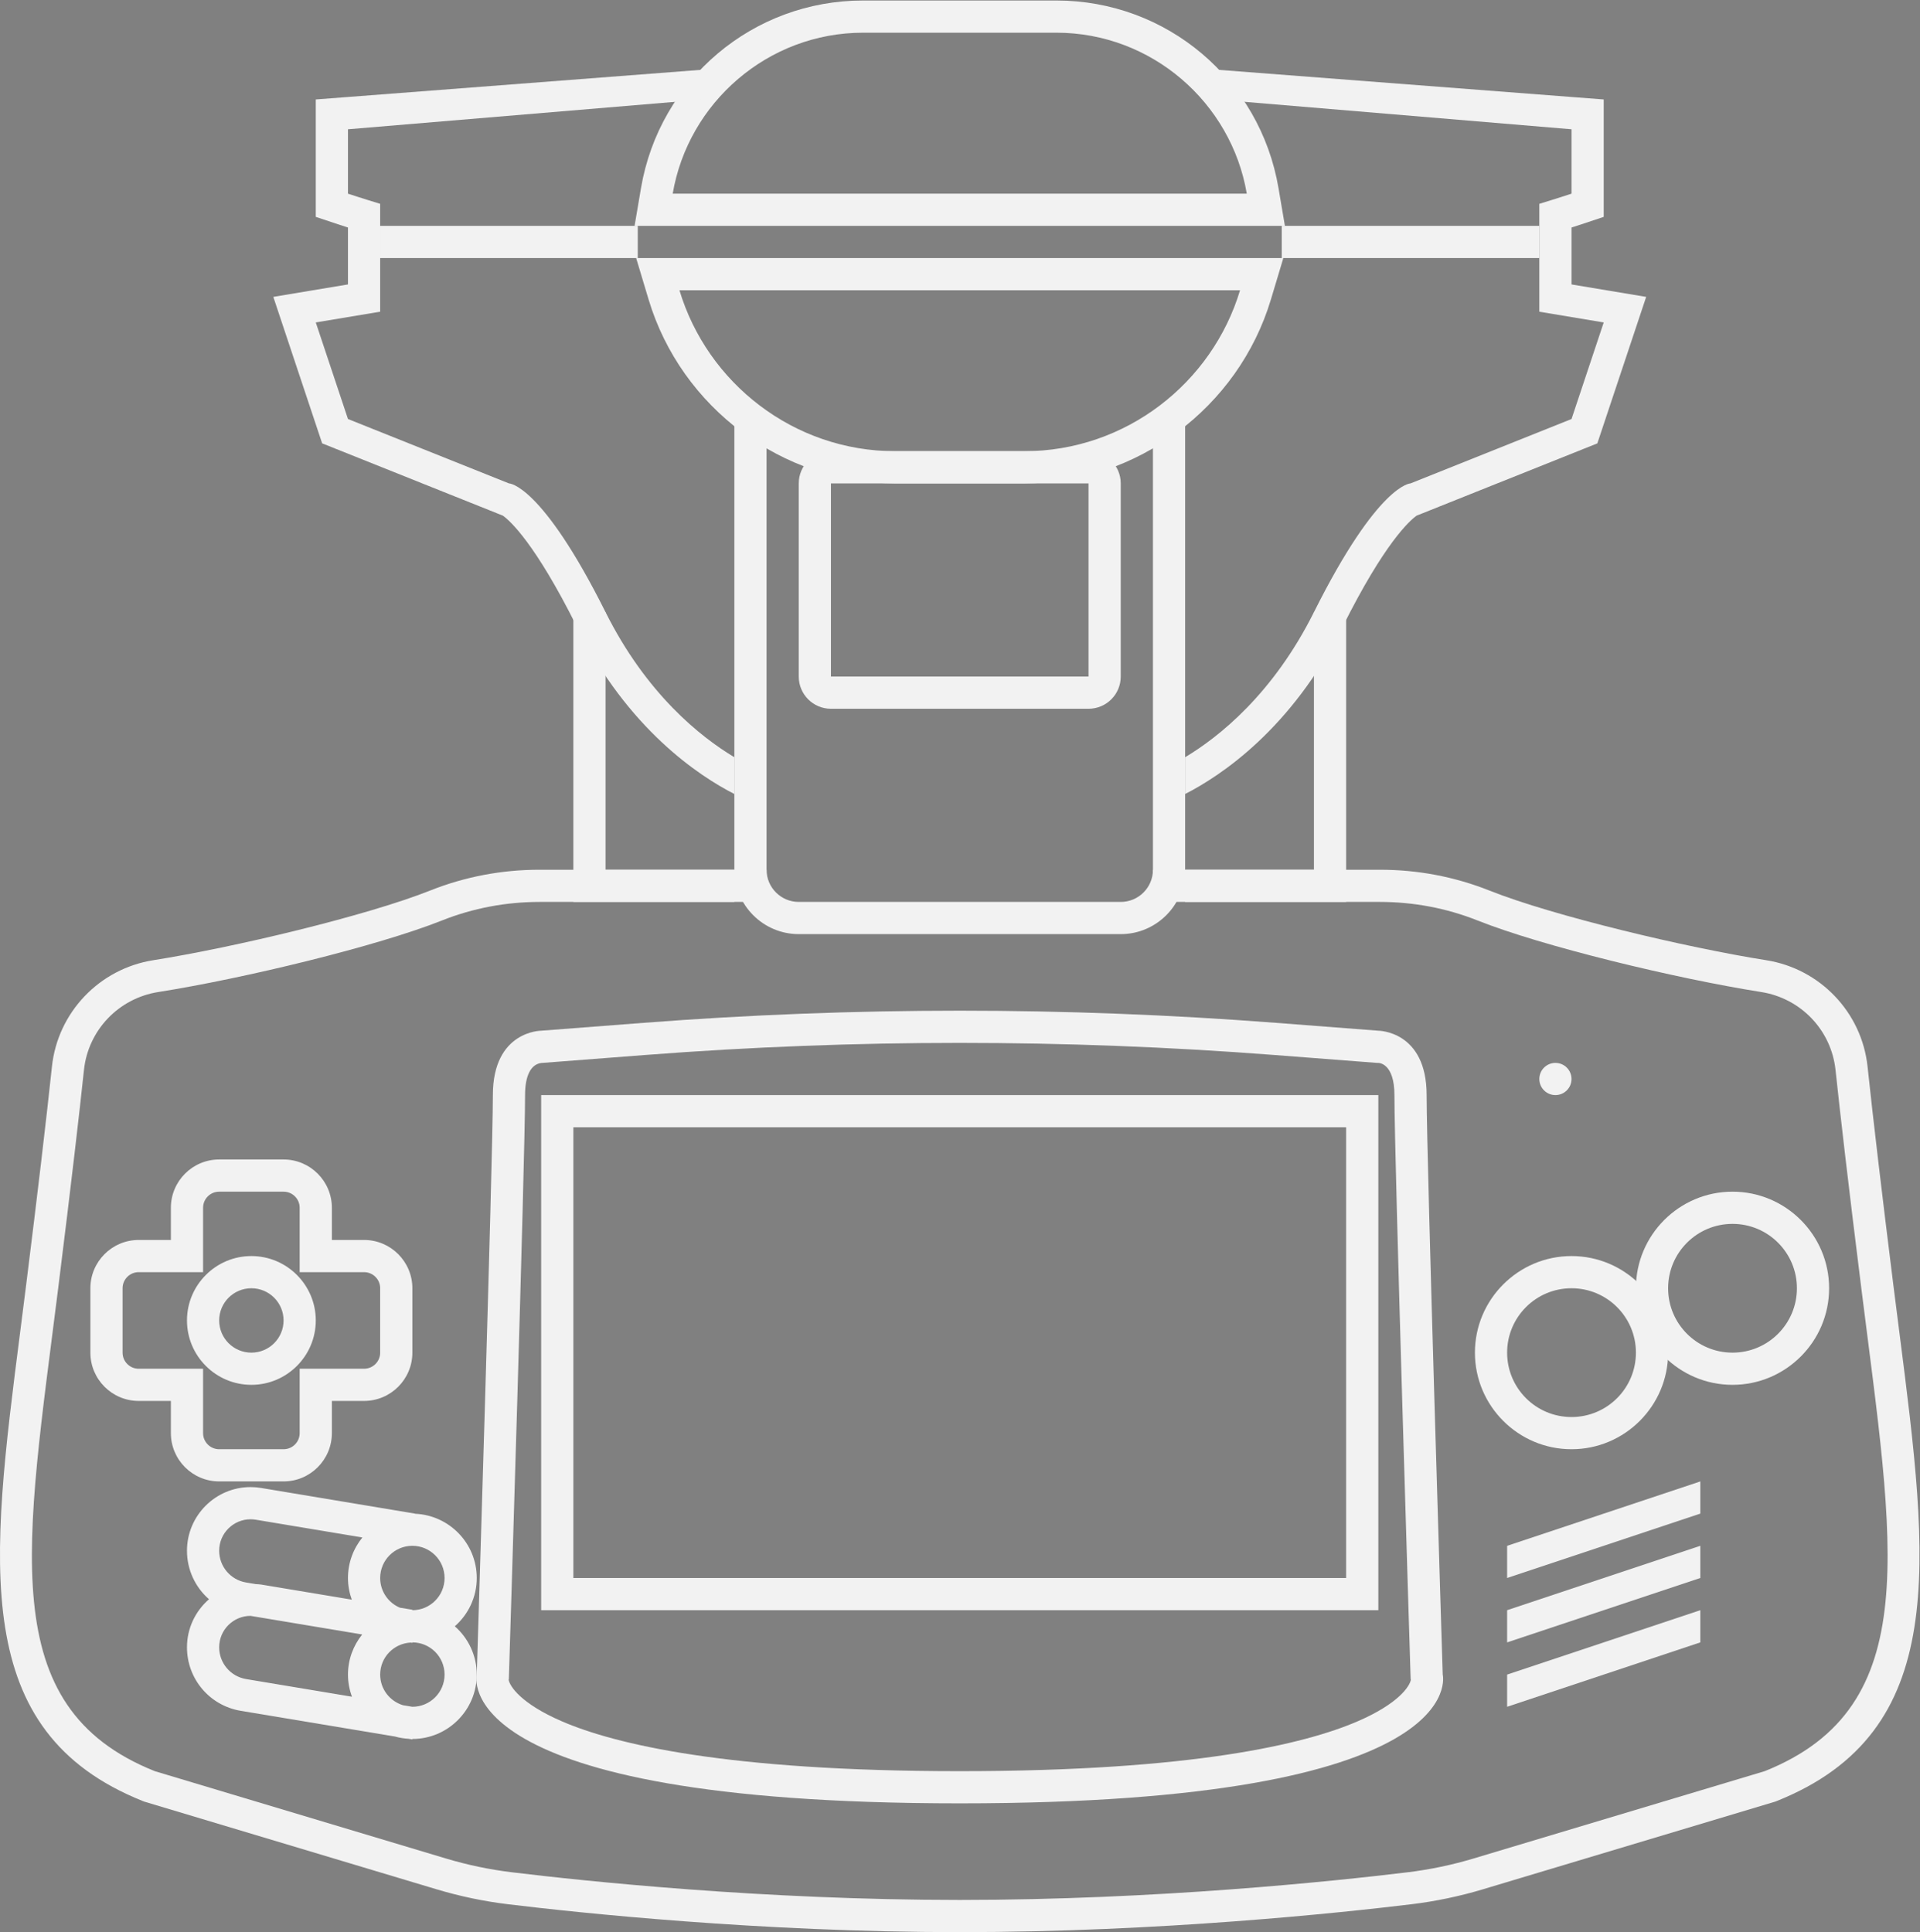 <?xml version="1.0" encoding="UTF-8" standalone="no"?>
<svg
   xmlns:dc="http://purl.org/dc/elements/1.1/"
   xmlns:cc="http://creativecommons.org/ns#"
   xmlns:rdf="http://www.w3.org/1999/02/22-rdf-syntax-ns#"
   xmlns:svg="http://www.w3.org/2000/svg"
   xmlns="http://www.w3.org/2000/svg"
   viewBox="0 0 317.946 320"
   height="320"
   width="317.946"
   xml:space="preserve"
   id="svg2"
   version="1.1"><rect x="0" y="0" width="317.946" height="320" fill="#808080" stroke="none"/><defs
     id="defs6"><clipPath
       id="clipPath18"
       clipPathUnits="userSpaceOnUse"><path
         id="path16"
         d="M 0,256 H 256 V 0 H 0 Z" /></clipPath></defs><g
     transform="matrix(1.333,0,0,-1.333,-11.693,330.667)"
     id="g10"><g
       id="g12"><g
         clip-path="url(#clipPath18)"
         id="g14"><g
           transform="translate(128,122.487)"
           id="g20"><path
             id="path22"
             style="fill:#f2f2f2;fill-opacity:1;fill-rule:nonzero;stroke:none"
             d="M 0,0 C -13.099,0 -26.198,-0.503 -39.269,-1.508 L -52,-2.487 c 0,0 -6,0 -6,-8 0,-8 -2,-72 -2,-72 0,0 -4,-16 60,-16 64,0 60,16 60,16 0,0 -2,64 -2,72 0,8 -6,8 -6,8 L 39.269,-1.508 C 26.198,-0.503 13.1,0 0,0 m 0,-4 c 12.945,0 26.055,-0.503 38.962,-1.496 l 12.731,-0.98 0.154,-0.011 H 52 c 0.082,0 2,-0.046 2,-4 0,-7.971 1.92,-69.509 2.002,-72.125 l 0.014,-0.429 0.023,-0.094 c -0.132,-0.781 -1.486,-2.944 -6.605,-5.156 -6.541,-2.827 -20.428,-6.196 -49.434,-6.196 -29.006,0 -42.893,3.369 -49.434,6.196 -5.118,2.212 -6.473,4.375 -6.605,5.156 l 0.024,0.094 0.013,0.429 c 0.082,2.616 2.002,64.154 2.002,72.125 0,2.407 0.713,3.817 2.011,3.991 l 0.002,-0.002 0.294,0.022 12.731,0.98 C -26.054,-4.503 -12.945,-4 0,-4" /></g><path
           id="path24"
           style="fill:#f2f2f2;fill-opacity:1;fill-rule:nonzero;stroke:none"
           d="M 180,112 H 76 V 48 H 180 Z M 176,52 H 80 v 56 h 96 z" /><g
           transform="translate(204,92)"
           id="g26"><path
             id="path28"
             style="fill:#f2f2f2;fill-opacity:1;fill-rule:nonzero;stroke:none"
             d="m 0,0 c -6.617,0 -12,-5.383 -12,-12 0,-6.617 5.383,-12 12,-12 6.617,0 12,5.383 12,12 C 12,-5.383 6.617,0 0,0 m 0,-4 c 4.418,0 8,-3.582 8,-8 0,-4.418 -3.582,-8 -8,-8 -4.418,0 -8,3.582 -8,8 0,4.418 3.582,8 8,8" /></g><g
           transform="translate(224,100)"
           id="g30"><path
             id="path32"
             style="fill:#f2f2f2;fill-opacity:1;fill-rule:nonzero;stroke:none"
             d="m 0,0 c -6.617,0 -12,-5.383 -12,-12 0,-6.617 5.383,-12 12,-12 6.617,0 12,5.383 12,12 C 12,-5.383 6.617,0 0,0 m 0,-4 c 4.418,0 8,-3.582 8,-8 0,-4.418 -3.582,-8 -8,-8 -4.418,0 -8,3.582 -8,8 0,4.418 3.582,8 8,8" /></g><g
           transform="translate(220,60)"
           id="g34"><path
             id="path36"
             style="fill:#f2f2f2;fill-opacity:1;fill-rule:nonzero;stroke:none"
             d="m 0,0 -24,-8 v 4 L 0,4 Z" /></g><g
           transform="translate(220,52)"
           id="g38"><path
             id="path40"
             style="fill:#f2f2f2;fill-opacity:1;fill-rule:nonzero;stroke:none"
             d="m 0,0 -24,-8 v 4 L 0,4 Z" /></g><g
           transform="translate(220,44)"
           id="g42"><path
             id="path44"
             style="fill:#f2f2f2;fill-opacity:1;fill-rule:nonzero;stroke:none"
             d="m 0,0 -24,-8 v 4 L 0,4 Z" /></g><g
           transform="translate(72,116)"
           id="g46"><path
             id="path48"
             style="fill:#191919;fill-opacity:1;fill-rule:nonzero;stroke:none"
             d="M 0,0 Z" /></g><g
           transform="translate(204,114)"
           id="g50"><path
             id="path52"
             style="fill:#f2f2f2;fill-opacity:1;fill-rule:nonzero;stroke:none"
             d="m 0,0 c 0,-1.104 -0.896,-2 -2,-2 -1.104,0 -2,0.896 -2,2 0,1.104 0.896,2 2,2 1.104,0 2,-0.896 2,-2" /></g><g
           transform="translate(44,104)"
           id="g54"><path
             id="path56"
             style="fill:#f2f2f2;fill-opacity:1;fill-rule:nonzero;stroke:none"
             d="m 0,0 h -8 c -3.309,0 -6,-2.691 -6,-6 v -4 h -4 c -3.309,0 -6,-2.691 -6,-6 v -8 c 0,-3.309 2.691,-6 6,-6 h 4 v -4 c 0,-3.309 2.691,-6 6,-6 h 8 c 3.309,0 6,2.691 6,6 v 4 h 4 c 3.309,0 6,2.691 6,6 v 8 c 0,3.309 -2.691,6 -6,6 H 6 v 4 C 6,-2.691 3.309,0 0,0 m 0,-4 c 1.104,0 2,-0.896 2,-2 v -8 h 8 c 1.104,0 2,-0.896 2,-2 v -8 c 0,-1.104 -0.896,-2 -2,-2 H 2 v -8 c 0,-1.104 -0.896,-2 -2,-2 h -8 c -1.104,0 -2,0.896 -2,2 v 8 h -8 c -1.104,0 -2,0.896 -2,2 v 8 c 0,1.104 0.896,2 2,2 h 8 v 8 c 0,1.104 0.896,2 2,2 h 8" /></g><g
           transform="translate(40,92)"
           id="g58"><path
             id="path60"
             style="fill:#f2f2f2;fill-opacity:1;fill-rule:nonzero;stroke:none"
             d="m 0,0 c -4.411,0 -8,-3.589 -8,-8 0,-4.411 3.589,-8 8,-8 4.411,0 8,3.589 8,8 0,4.411 -3.589,8 -8,8 m 0,-4 c 2.209,0 4,-1.791 4,-4 0,-2.209 -1.791,-4 -4,-4 -2.209,0 -4,1.791 -4,4 0,2.209 1.791,4 4,4" /></g><g
           transform="translate(144,192)"
           id="g62"><path
             id="path64"
             style="fill:#f2f2f2;fill-opacity:1;fill-rule:nonzero;stroke:none"
             d="m 0,0 h -32 c -2.209,0 -4,-1.791 -4,-4 v -24 c 0,-2.209 1.791,-4 4,-4 H 0 c 2.209,0 4,1.791 4,4 V -4 C 4,-1.791 2.209,0 0,0 M 0,-28 H -32 V -4 H 0 Z" /></g><path
           id="path66"
           style="fill:#f2f2f2;fill-opacity:1;fill-rule:nonzero;stroke:none"
           d="M 88,216 H 56 v 4 h 32 z" /><path
           id="path68"
           style="fill:#f2f2f2;fill-opacity:1;fill-rule:nonzero;stroke:none"
           d="m 200,216 h -32 v 4 h 32 z" /><g
           transform="translate(60,48)"
           id="g70"><path
             id="path72"
             style="fill:#f2f2f2;fill-opacity:1;fill-rule:nonzero;stroke:none"
             d="M 0,0 V 0.056 L -1.558,0.314 C -2.993,0.922 -4,2.344 -4,4 -4,6.209 -2.209,8 0,8 2.209,8 4,6.209 4,4 4,1.791 2.209,0 0,0 m 0,-12 -1.176,0.196 C -2.807,-11.3 -4,-9.797 -4,-8 c 0,2.139 1.683,3.869 3.794,3.979 L 0,-4.055 V -4 c 2.209,0 4,-1.791 4,-4 0,-2.209 -1.791,-4 -4,-4 m -24,7.389 v 0 c 0,2.19 1.785,3.905 3.895,3.907 L -6.233,-3.017 C -7.332,-4.385 -8,-6.112 -8,-8 c 0,-0.967 0.181,-1.891 0.497,-2.75 l -13.155,2.193 C -22.586,-8.235 -24,-6.566 -24,-4.611 m 0,12 c 0,2.191 1.787,3.907 3.898,3.907 0.214,0 0.432,-0.018 0.651,-0.054 L -6.209,9.035 C -7.327,7.659 -8,5.907 -8,4 -8,3.055 -7.829,2.15 -7.525,1.31 l -11.268,1.878 c -0.219,0.036 -0.44,0.037 -0.66,0.054 l -1.205,0.201 C -22.586,3.765 -24,5.434 -24,7.389 M 5.274,-2 C 6.941,-0.533 8,1.609 8,4 8,8.3 4.587,11.809 0.33,11.983 L 0.331,12 -18.793,15.188 c -0.433,0.072 -0.873,0.108 -1.308,0.108 h -0.001 C -24.457,15.296 -28,11.748 -28,7.389 -28,4.997 -26.953,2.835 -25.263,1.36 -26.936,-0.09 -28,-2.227 -28,-4.611 c 0,-3.927 2.812,-7.246 6.685,-7.892 l 19.151,-3.191 c 0.542,-0.154 1.107,-0.247 1.688,-0.282 L 0,-16.055 V -16 c 4.411,0 8,3.589 8,8 0,2.391 -1.059,4.533 -2.726,6" /></g><g
           transform="translate(140,248)"
           id="g74"><path
             id="path76"
             style="fill:#f2f2f2;fill-opacity:1;fill-rule:nonzero;stroke:none"
             d="M 0,0 H -24 C -37.7,0 -49.308,-9.812 -51.602,-23.331 L -52.394,-28 h 4.736 71.316 4.736 l -0.792,4.669 C 25.308,-9.812 13.699,0 0,0 m 0,-4 c 11.837,0 21.738,-8.688 23.658,-20 h -71.316 c 1.92,11.312 11.821,20 23.658,20 H 0" /></g><g
           transform="translate(168.2,216)"
           id="g78"><path
             id="path80"
             style="fill:#f2f2f2;fill-opacity:1;fill-rule:nonzero;stroke:none"
             d="M 0,0 H -5.378 -75.022 -80.4 l 1.547,-5.151 C -74.813,-18.604 -62.208,-28 -48.2,-28 h 16 c 14.007,0 26.612,9.396 30.653,22.849 z m -5.378,-4 c -3.464,-11.533 -14.2,-20 -26.822,-20 h -16 c -12.622,0 -23.358,8.467 -26.822,20 h 69.644" /></g><g
           transform="translate(84,172)"
           id="g82"><path
             id="path84"
             style="fill:#f2f2f2;fill-opacity:1;fill-rule:nonzero;stroke:none"
             d="m 0,0 c -8,16 -12,16 -12,16 l -20,8 -4,12 8,1.333 V 50.737 C -30.316,51.439 -32,52 -32,52 v 8 l 44,3.692 4,4.012 L -32.307,63.988 -36,63.704 V 60 52 49.117 l 2.735,-0.912 c 0.036,-0.012 0.502,-0.167 1.265,-0.411 v -7.072 l -4.658,-0.776 -4.617,-0.77 1.48,-4.441 4,-12 0.587,-1.76 1.723,-0.689 20,-8 0.714,-0.286 h 0.006 C -11.86,11.355 -8.761,8.579 -3.578,-1.789 2.793,-14.531 11.592,-20.341 16,-22.591 v 4.57 C 11.792,-15.495 5.089,-10.178 0,0" /></g><g
           transform="translate(208.657,211.946)"
           id="g86"><path
             id="path88"
             style="fill:#f2f2f2;fill-opacity:1;fill-rule:nonzero;stroke:none"
             d="m 0,0 -4.657,0.776 v 7.072 c 0.762,0.244 1.228,0.4 1.264,0.411 l 2.736,0.912 v 2.883 8 3.704 l -3.694,0.284 -48.306,3.716 4,-4.011 44,-3.693 v -8 c 0,0 -1.684,-0.561 -4,-1.263 V -2.612 l 8,-1.334 -4,-12 -20,-8 c 0,0 -4,0 -12,-16 -5.089,-10.178 -11.792,-15.495 -16,-18.021 v -4.57 c 4.408,2.25 13.207,8.06 19.578,20.802 5.183,10.368 8.281,13.144 9.186,13.789 h 0.006 l 0.715,0.286 20,8 1.723,0.689 0.587,1.761 4,12 1.48,4.44 z" /></g><g
           transform="translate(152,140)"
           id="g90"><path
             id="path92"
             style="fill:#f2f2f2;fill-opacity:1;fill-rule:nonzero;stroke:none"
             d="m 0,0 c 0,-2.209 -1.791,-4 -4,-4 h -40 c -2.209,0 -4,1.791 -4,4 v 56 h -4 V 0 c 0,-4.411 3.589,-8 8,-8 h 40 c 4.411,0 8,3.589 8,8 V 56 H 0 Z" /></g><g
           transform="translate(172,172)"
           id="g94"><path
             id="path96"
             style="fill:#f2f2f2;fill-opacity:1;fill-rule:nonzero;stroke:none"
             d="m 0,0 v -32 h -16 v -4 H 0 4 v 4 32 z" /></g><g
           transform="translate(100,140)"
           id="g98"><path
             id="path100"
             style="fill:#f2f2f2;fill-opacity:1;fill-rule:nonzero;stroke:none"
             d="m 0,0 h -16 v 32 h -4 V 0 -4 h 4 16 z" /></g><g
           transform="translate(244.73,82.508)"
           id="g102"><path
             id="path104"
             style="fill:#f2f2f2;fill-opacity:1;fill-rule:nonzero;stroke:none"
             d="m 0,0 c -0.249,1.947 -0.505,3.943 -0.761,5.988 -1.423,11.387 -2.498,20.488 -3.194,27.051 -0.713,6.719 -5.888,12.151 -12.583,13.21 -9.915,1.567 -26.478,5.508 -34.39,8.655 -4.316,1.718 -8.886,2.588 -13.582,2.588 h -28.219 v -4 h 28.219 c 4.149,0 8.249,-0.771 12.104,-2.304 8.041,-3.199 24.587,-7.206 35.243,-8.89 4.916,-0.777 8.705,-4.732 9.23,-9.681 0.568,-5.348 1.539,-13.814 3.204,-27.125 4,-32 8,-52 -12,-60 l -36.173,-10.851 c -2.677,-0.803 -5.411,-1.374 -8.185,-1.711 -9.072,-1.102 -31.189,-3.438 -55.642,-3.438 -24.454,0 -46.57,2.336 -55.643,3.438 -2.774,0.337 -5.508,0.908 -8.185,1.711 l -36.172,10.851 c -20,8 -16,28 -12,60 1.663,13.311 2.635,21.777 3.203,27.125 0.525,4.949 4.314,8.904 9.23,9.681 10.657,1.684 27.202,5.691 35.243,8.89 3.855,1.533 7.956,2.304 12.104,2.304 h 28.22 v 4 h -28.22 c -4.696,0 -9.266,-0.87 -13.582,-2.588 -7.913,-3.147 -24.474,-7.088 -34.389,-8.655 -6.697,-1.059 -11.871,-6.491 -12.584,-13.21 -0.697,-6.563 -1.771,-15.664 -3.195,-27.051 -0.255,-2.045 -0.511,-4.041 -0.76,-5.988 -3.687,-28.785 -6.351,-49.584 15.244,-58.222 l 0.165,-0.066 0.171,-0.051 36.172,-10.851 c 2.882,-0.865 5.86,-1.488 8.853,-1.851 8.583,-1.043 31.234,-3.467 56.125,-3.467 24.89,0 47.541,2.424 56.125,3.467 2.992,0.363 5.97,0.986 8.851,1.85 l 36.173,10.852 0.171,0.051 0.165,0.066 C 6.351,-49.584 3.687,-28.785 0,0" /></g></g></g></g></svg>
